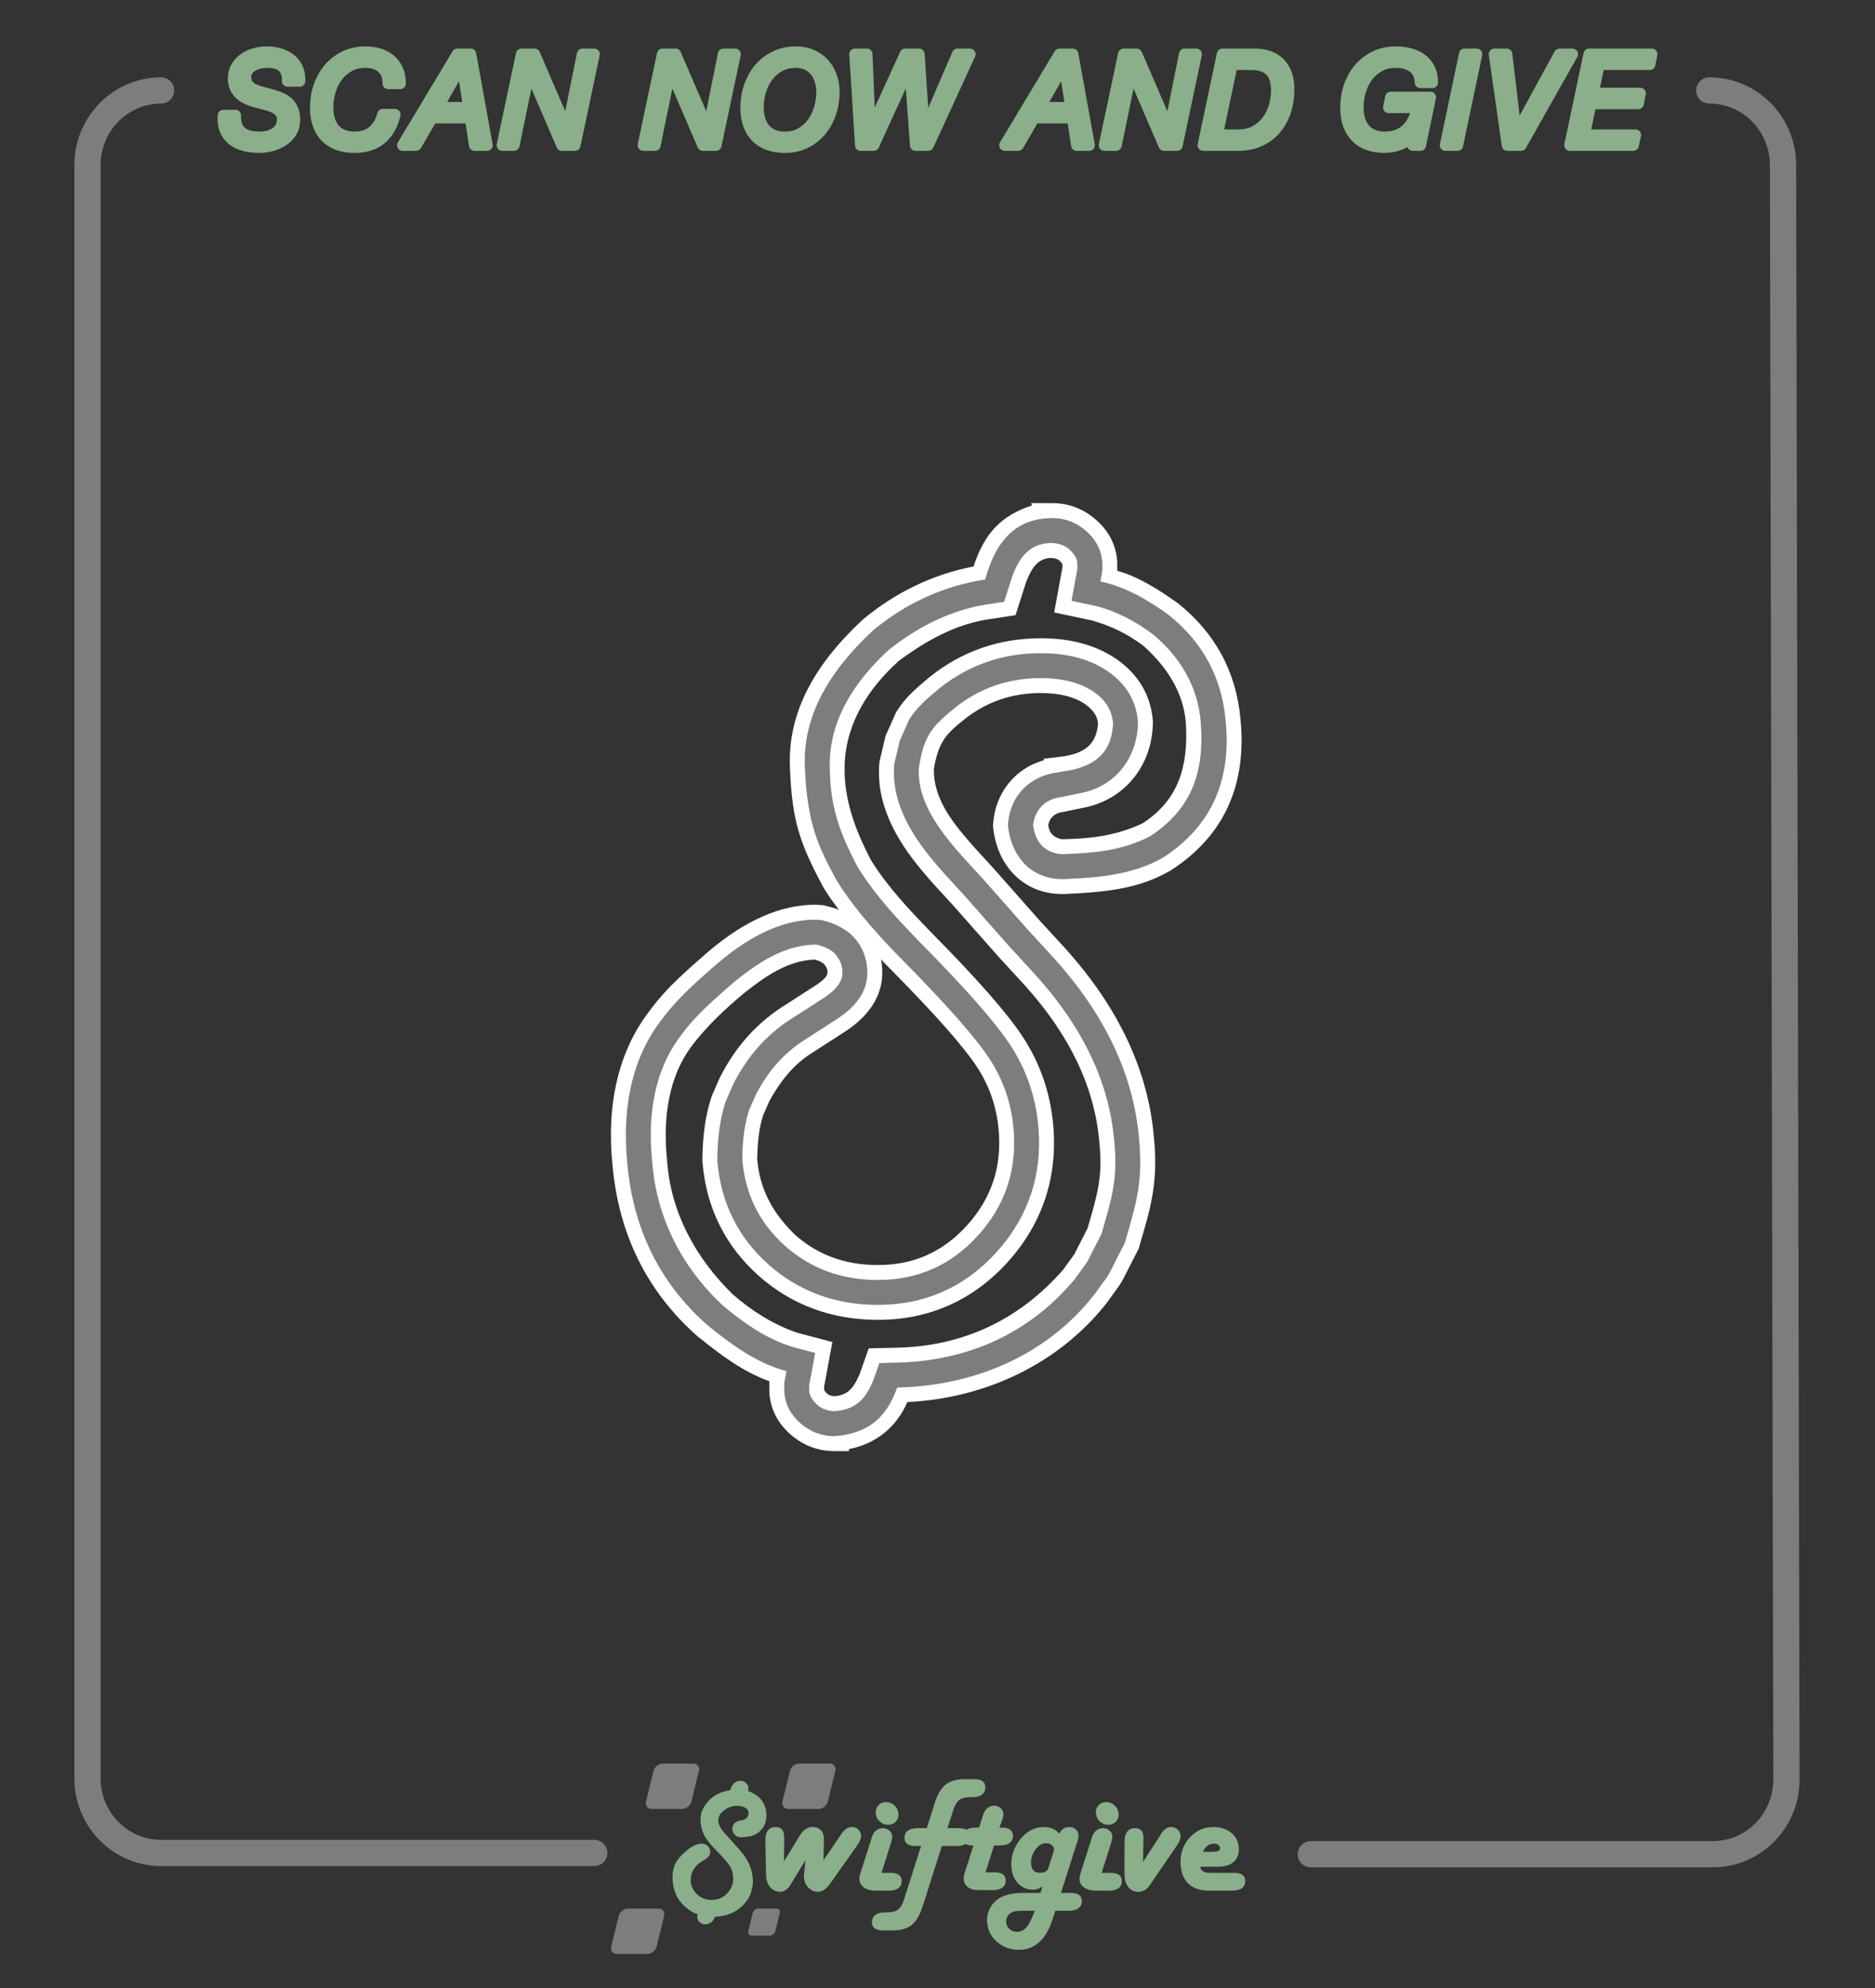 <?xml version="1.0" encoding="UTF-8"?>
<!DOCTYPE svg PUBLIC "-//W3C//DTD SVG 1.1//EN" "http://www.w3.org/Graphics/SVG/1.1/DTD/svg11.dtd">
<svg version="1.1" xmlns="http://www.w3.org/2000/svg" xmlns:xlink="http://www.w3.org/1999/xlink" x="0" y="0" width="500" height="530" viewBox="0, 0, 500, 530">
  <rect x="0" y="0" width="500" height="530" fill="#333333" stroke="none"/>
  <g id="Outline">
    <g>
      <path d="M76.685,21.621 L79.915,21.621 Q79.983,19.581 79.286,18.119 Q78.589,16.657 77.365,15.722 Q76.141,14.787 74.526,14.328 Q72.911,13.869 71.109,13.869 Q69.477,13.869 67.896,14.311 Q66.315,14.753 65.074,15.637 Q63.833,16.521 63.051,17.83 Q62.269,19.139 62.269,20.907 Q62.269,22.267 62.711,23.27 Q63.153,24.273 63.901,25.004 Q64.649,25.735 65.635,26.228 Q66.621,26.721 67.709,27.027 L71.007,27.911 Q71.891,28.149 72.673,28.455 Q73.455,28.761 74.05,29.22 Q74.645,29.679 74.985,30.342 Q75.325,31.005 75.325,31.923 Q75.325,33.147 74.798,34.031 Q74.271,34.915 73.421,35.476 Q72.571,36.037 71.466,36.309 Q70.361,36.581 69.239,36.581 Q67.777,36.581 66.553,36.292 Q65.329,36.003 64.462,35.323 Q63.595,34.643 63.153,33.521 Q62.711,32.399 62.779,30.767 L59.549,30.767 Q59.379,33.011 60.042,34.626 Q60.705,36.241 61.98,37.261 Q63.255,38.281 65.091,38.774 Q66.927,39.267 69.103,39.267 Q70.735,39.267 72.418,38.825 Q74.101,38.383 75.461,37.482 Q76.821,36.581 77.688,35.204 Q78.555,33.827 78.555,31.923 Q78.555,30.291 78.062,29.169 Q77.569,28.047 76.753,27.316 Q75.937,26.585 74.883,26.126 Q73.829,25.667 72.707,25.361 L69.443,24.477 Q68.627,24.239 67.896,23.933 Q67.165,23.627 66.638,23.168 Q66.111,22.709 65.805,22.08 Q65.499,21.451 65.499,20.567 Q65.499,19.479 66.043,18.731 Q66.587,17.983 67.42,17.507 Q68.253,17.031 69.239,16.81 Q70.225,16.589 71.109,16.589 Q72.367,16.589 73.421,16.827 Q74.475,17.065 75.206,17.66 Q75.937,18.255 76.328,19.224 Q76.719,20.193 76.685,21.621 z" fill="#8AAF8A"/>
      <path d="M76.685,21.621 L79.915,21.621 Q79.983,19.581 79.286,18.119 Q78.589,16.657 77.365,15.722 Q76.141,14.787 74.526,14.328 Q72.911,13.869 71.109,13.869 Q69.477,13.869 67.896,14.311 Q66.315,14.753 65.074,15.637 Q63.833,16.521 63.051,17.83 Q62.269,19.139 62.269,20.907 Q62.269,22.267 62.711,23.27 Q63.153,24.273 63.901,25.004 Q64.649,25.735 65.635,26.228 Q66.621,26.721 67.709,27.027 L71.007,27.911 Q71.891,28.149 72.673,28.455 Q73.455,28.761 74.05,29.22 Q74.645,29.679 74.985,30.342 Q75.325,31.005 75.325,31.923 Q75.325,33.147 74.798,34.031 Q74.271,34.915 73.421,35.476 Q72.571,36.037 71.466,36.309 Q70.361,36.581 69.239,36.581 Q67.777,36.581 66.553,36.292 Q65.329,36.003 64.462,35.323 Q63.595,34.643 63.153,33.521 Q62.711,32.399 62.779,30.767 L59.549,30.767 Q59.379,33.011 60.042,34.626 Q60.705,36.241 61.98,37.261 Q63.255,38.281 65.091,38.774 Q66.927,39.267 69.103,39.267 Q70.735,39.267 72.418,38.825 Q74.101,38.383 75.461,37.482 Q76.821,36.581 77.688,35.204 Q78.555,33.827 78.555,31.923 Q78.555,30.291 78.062,29.169 Q77.569,28.047 76.753,27.316 Q75.937,26.585 74.883,26.126 Q73.829,25.667 72.707,25.361 L69.443,24.477 Q68.627,24.239 67.896,23.933 Q67.165,23.627 66.638,23.168 Q66.111,22.709 65.805,22.08 Q65.499,21.451 65.499,20.567 Q65.499,19.479 66.043,18.731 Q66.587,17.983 67.42,17.507 Q68.253,17.031 69.239,16.81 Q70.225,16.589 71.109,16.589 Q72.367,16.589 73.421,16.827 Q74.475,17.065 75.206,17.66 Q75.937,18.255 76.328,19.224 Q76.719,20.193 76.685,21.621 z" fill-opacity="0" stroke="#8AAF8A" stroke-width="3" stroke-linecap="round" stroke-linejoin="round"/>
    </g>
    <g>
      <path d="M105.311,30.529 L102.081,30.529 Q101.299,33.419 99.429,35 Q97.559,36.581 94.567,36.581 Q92.731,36.581 91.388,36.003 Q90.045,35.425 89.161,34.388 Q88.277,33.351 87.835,31.889 Q87.393,30.427 87.393,28.659 Q87.393,26.449 88.022,24.29 Q88.651,22.131 89.909,20.431 Q91.167,18.731 93.054,17.66 Q94.941,16.589 97.491,16.589 Q100.143,16.589 101.826,18 Q103.509,19.411 103.509,22.267 L106.739,22.267 Q106.739,20.159 106.025,18.578 Q105.311,16.997 104.07,15.96 Q102.829,14.923 101.146,14.396 Q99.463,13.869 97.491,13.869 Q94.397,13.869 91.915,15.076 Q89.433,16.283 87.716,18.323 Q85.999,20.363 85.081,23.032 Q84.163,25.701 84.163,28.659 Q84.163,33.725 86.866,36.496 Q89.569,39.267 94.567,39.267 Q99.055,39.267 101.724,36.938 Q104.393,34.609 105.311,30.529 z" fill="#8AAF8A"/>
      <path d="M105.311,30.529 L102.081,30.529 Q101.299,33.419 99.429,35 Q97.559,36.581 94.567,36.581 Q92.731,36.581 91.388,36.003 Q90.045,35.425 89.161,34.388 Q88.277,33.351 87.835,31.889 Q87.393,30.427 87.393,28.659 Q87.393,26.449 88.022,24.29 Q88.651,22.131 89.909,20.431 Q91.167,18.731 93.054,17.66 Q94.941,16.589 97.491,16.589 Q100.143,16.589 101.826,18 Q103.509,19.411 103.509,22.267 L106.739,22.267 Q106.739,20.159 106.025,18.578 Q105.311,16.997 104.07,15.96 Q102.829,14.923 101.146,14.396 Q99.463,13.869 97.491,13.869 Q94.397,13.869 91.915,15.076 Q89.433,16.283 87.716,18.323 Q85.999,20.363 85.081,23.032 Q84.163,25.701 84.163,28.659 Q84.163,33.725 86.866,36.496 Q89.569,39.267 94.567,39.267 Q99.055,39.267 101.724,36.938 Q104.393,34.609 105.311,30.529 z" fill-opacity="0" stroke="#8AAF8A" stroke-width="3" stroke-linecap="round" stroke-linejoin="round"/>
    </g>
    <g>
      <path d="M121.969,14.447 L107.383,38.723 L110.953,38.723 L115.203,31.413 L125.437,31.413 L126.559,38.723 L129.891,38.723 L125.505,14.447 z M116.665,28.693 L123.159,17.303 L123.227,17.303 L125.029,28.693 z" fill="#8AAF8A"/>
      <path d="M121.969,14.447 L107.383,38.723 L110.953,38.723 L115.203,31.413 L125.437,31.413 L126.559,38.723 L129.891,38.723 L125.505,14.447 z M116.665,28.693 L123.159,17.303 L123.227,17.303 L125.029,28.693 z" fill-opacity="0" stroke="#8AAF8A" stroke-width="3" stroke-linecap="round" stroke-linejoin="round"/>
    </g>
    <g>
      <path d="M139.069,14.447 L133.935,38.723 L137.063,38.723 L141.177,18.765 L141.245,18.765 L149.847,38.723 L153.315,38.723 L158.449,14.447 L155.321,14.447 L151.275,34.541 L151.207,34.541 L142.537,14.447 z" fill="#8AAF8A"/>
      <path d="M139.069,14.447 L133.935,38.723 L137.063,38.723 L141.177,18.765 L141.245,18.765 L149.847,38.723 L153.315,38.723 L158.449,14.447 L155.321,14.447 L151.275,34.541 L151.207,34.541 L142.537,14.447 z" fill-opacity="0" stroke="#8AAF8A" stroke-width="3" stroke-linecap="round" stroke-linejoin="round"/>
    </g>
    <g>
      <path d="M176.669,14.447 L171.535,38.723 L174.663,38.723 L178.777,18.765 L178.845,18.765 L187.447,38.723 L190.915,38.723 L196.049,14.447 L192.921,14.447 L188.875,34.541 L188.807,34.541 L180.137,14.447 z" fill="#8AAF8A"/>
      <path d="M176.669,14.447 L171.535,38.723 L174.663,38.723 L178.777,18.765 L178.845,18.765 L187.447,38.723 L190.915,38.723 L196.049,14.447 L192.921,14.447 L188.875,34.541 L188.807,34.541 L180.137,14.447 z" fill-opacity="0" stroke="#8AAF8A" stroke-width="3" stroke-linecap="round" stroke-linejoin="round"/>
    </g>
    <g>
      <path d="M202.167,28.659 Q202.167,26.449 202.796,24.29 Q203.425,22.131 204.683,20.431 Q205.941,18.731 207.828,17.66 Q209.715,16.589 212.265,16.589 Q213.965,16.589 215.24,17.218 Q216.515,17.847 217.399,18.918 Q218.283,19.989 218.725,21.451 Q219.167,22.913 219.167,24.613 Q219.167,26.789 218.538,28.931 Q217.909,31.073 216.668,32.773 Q215.427,34.473 213.591,35.527 Q211.755,36.581 209.341,36.581 Q207.505,36.581 206.162,36.003 Q204.819,35.425 203.935,34.388 Q203.051,33.351 202.609,31.889 Q202.167,30.427 202.167,28.659 z M198.937,28.659 Q198.937,33.725 201.64,36.496 Q204.343,39.267 209.341,39.267 Q212.367,39.267 214.798,38.06 Q217.229,36.853 218.912,34.813 Q220.595,32.773 221.496,30.121 Q222.397,27.469 222.397,24.613 Q222.397,22.369 221.7,20.397 Q221.003,18.425 219.694,16.98 Q218.385,15.535 216.498,14.702 Q214.611,13.869 212.265,13.869 Q209.171,13.869 206.689,15.076 Q204.207,16.283 202.49,18.323 Q200.773,20.363 199.855,23.032 Q198.937,25.701 198.937,28.659 z" fill="#8AAF8A"/>
      <path d="M202.167,28.659 Q202.167,26.449 202.796,24.29 Q203.425,22.131 204.683,20.431 Q205.941,18.731 207.828,17.66 Q209.715,16.589 212.265,16.589 Q213.965,16.589 215.24,17.218 Q216.515,17.847 217.399,18.918 Q218.283,19.989 218.725,21.451 Q219.167,22.913 219.167,24.613 Q219.167,26.789 218.538,28.931 Q217.909,31.073 216.668,32.773 Q215.427,34.473 213.591,35.527 Q211.755,36.581 209.341,36.581 Q207.505,36.581 206.162,36.003 Q204.819,35.425 203.935,34.388 Q203.051,33.351 202.609,31.889 Q202.167,30.427 202.167,28.659 z M198.937,28.659 Q198.937,33.725 201.64,36.496 Q204.343,39.267 209.341,39.267 Q212.367,39.267 214.798,38.06 Q217.229,36.853 218.912,34.813 Q220.595,32.773 221.496,30.121 Q222.397,27.469 222.397,24.613 Q222.397,22.369 221.7,20.397 Q221.003,18.425 219.694,16.98 Q218.385,15.535 216.498,14.702 Q214.611,13.869 212.265,13.869 Q209.171,13.869 206.689,15.076 Q204.207,16.283 202.49,18.323 Q200.773,20.363 199.855,23.032 Q198.937,25.701 198.937,28.659 z" fill-opacity="0" stroke="#8AAF8A" stroke-width="3" stroke-linecap="round" stroke-linejoin="round"/>
    </g>
    <g>
      <path d="M247.521,38.723 L258.673,14.447 L255.341,14.447 L246.501,34.949 L246.433,34.949 L245.073,14.447 L241.401,14.447 L232.085,34.881 L232.017,34.881 L231.167,14.447 L227.971,14.447 L229.501,38.723 L232.969,38.723 L242.557,17.779 L242.625,17.779 L244.155,38.723 z" fill="#8AAF8A"/>
      <path d="M247.521,38.723 L258.673,14.447 L255.341,14.447 L246.501,34.949 L246.433,34.949 L245.073,14.447 L241.401,14.447 L232.085,34.881 L232.017,34.881 L231.167,14.447 L227.971,14.447 L229.501,38.723 L232.969,38.723 L242.557,17.779 L242.625,17.779 L244.155,38.723 z" fill-opacity="0" stroke="#8AAF8A" stroke-width="3" stroke-linecap="round" stroke-linejoin="round"/>
    </g>
    <g>
      <path d="M282.537,14.447 L267.951,38.723 L271.521,38.723 L275.771,31.413 L286.005,31.413 L287.127,38.723 L290.459,38.723 L286.073,14.447 z M277.233,28.693 L283.727,17.303 L283.795,17.303 L285.597,28.693 z" fill="#8AAF8A"/>
      <path d="M282.537,14.447 L267.951,38.723 L271.521,38.723 L275.771,31.413 L286.005,31.413 L287.127,38.723 L290.459,38.723 L286.073,14.447 z M277.233,28.693 L283.727,17.303 L283.795,17.303 L285.597,28.693 z" fill-opacity="0" stroke="#8AAF8A" stroke-width="3" stroke-linecap="round" stroke-linejoin="round"/>
    </g>
    <g>
      <path d="M299.637,14.447 L294.503,38.723 L297.631,38.723 L301.745,18.765 L301.813,18.765 L310.415,38.723 L313.883,38.723 L319.017,14.447 L315.889,14.447 L311.843,34.541 L311.775,34.541 L303.105,14.447 z" fill="#8AAF8A"/>
      <path d="M299.637,14.447 L294.503,38.723 L297.631,38.723 L301.745,18.765 L301.813,18.765 L310.415,38.723 L313.883,38.723 L319.017,14.447 L315.889,14.447 L311.843,34.541 L311.775,34.541 L303.105,14.447 z" fill-opacity="0" stroke="#8AAF8A" stroke-width="3" stroke-linecap="round" stroke-linejoin="round"/>
    </g>
    <g>
      <path d="M324.591,36.003 L328.569,17.167 L333.737,17.167 Q335.743,17.167 337.052,17.745 Q338.361,18.323 339.109,19.275 Q339.857,20.227 340.146,21.485 Q340.435,22.743 340.435,24.069 Q340.435,26.279 339.806,28.421 Q339.177,30.563 337.902,32.246 Q336.627,33.929 334.706,34.966 Q332.785,36.003 330.201,36.003 z M325.985,14.447 L320.851,38.723 L330.167,38.723 Q333.193,38.723 335.675,37.669 Q338.157,36.615 339.925,34.66 Q341.693,32.705 342.679,29.934 Q343.665,27.163 343.665,23.729 Q343.665,19.411 341.336,16.929 Q339.007,14.447 334.485,14.447 z" fill="#8AAF8A"/>
      <path d="M324.591,36.003 L328.569,17.167 L333.737,17.167 Q335.743,17.167 337.052,17.745 Q338.361,18.323 339.109,19.275 Q339.857,20.227 340.146,21.485 Q340.435,22.743 340.435,24.069 Q340.435,26.279 339.806,28.421 Q339.177,30.563 337.902,32.246 Q336.627,33.929 334.706,34.966 Q332.785,36.003 330.201,36.003 z M325.985,14.447 L320.851,38.723 L330.167,38.723 Q333.193,38.723 335.675,37.669 Q338.157,36.615 339.925,34.66 Q341.693,32.705 342.679,29.934 Q343.665,27.163 343.665,23.729 Q343.665,19.411 341.336,16.929 Q339.007,14.447 334.485,14.447 z" fill-opacity="0" stroke="#8AAF8A" stroke-width="3" stroke-linecap="round" stroke-linejoin="round"/>
    </g>
    <g>
      <path d="M376.539,36.309 L376.743,38.723 L378.783,38.723 L381.435,25.939 L370.861,25.939 L370.317,28.659 L378.069,28.659 Q377.627,30.427 376.93,31.889 Q376.233,33.351 375.179,34.388 Q374.125,35.425 372.68,36.003 Q371.235,36.581 369.297,36.581 Q367.461,36.581 366.118,36.003 Q364.775,35.425 363.891,34.388 Q363.007,33.351 362.565,31.889 Q362.123,30.427 362.123,28.659 Q362.123,26.449 362.752,24.29 Q363.381,22.131 364.639,20.431 Q365.897,18.731 367.784,17.66 Q369.671,16.589 372.221,16.589 Q373.547,16.589 374.737,16.912 Q375.927,17.235 376.811,17.898 Q377.695,18.561 378.222,19.581 Q378.749,20.601 378.749,21.995 L381.979,21.995 Q381.979,19.887 381.214,18.357 Q380.449,16.827 379.123,15.824 Q377.797,14.821 376.012,14.345 Q374.227,13.869 372.221,13.869 Q369.127,13.869 366.645,15.076 Q364.163,16.283 362.446,18.323 Q360.729,20.363 359.811,23.032 Q358.893,25.701 358.893,28.659 Q358.893,33.725 361.596,36.496 Q364.299,39.267 369.297,39.267 Q371.269,39.267 373.19,38.553 Q375.111,37.839 376.539,36.309 z" fill="#8AAF8A"/>
      <path d="M376.539,36.309 L376.743,38.723 L378.783,38.723 L381.435,25.939 L370.861,25.939 L370.317,28.659 L378.069,28.659 Q377.627,30.427 376.93,31.889 Q376.233,33.351 375.179,34.388 Q374.125,35.425 372.68,36.003 Q371.235,36.581 369.297,36.581 Q367.461,36.581 366.118,36.003 Q364.775,35.425 363.891,34.388 Q363.007,33.351 362.565,31.889 Q362.123,30.427 362.123,28.659 Q362.123,26.449 362.752,24.29 Q363.381,22.131 364.639,20.431 Q365.897,18.731 367.784,17.66 Q369.671,16.589 372.221,16.589 Q373.547,16.589 374.737,16.912 Q375.927,17.235 376.811,17.898 Q377.695,18.561 378.222,19.581 Q378.749,20.601 378.749,21.995 L381.979,21.995 Q381.979,19.887 381.214,18.357 Q380.449,16.827 379.123,15.824 Q377.797,14.821 376.012,14.345 Q374.227,13.869 372.221,13.869 Q369.127,13.869 366.645,15.076 Q364.163,16.283 362.446,18.323 Q360.729,20.363 359.811,23.032 Q358.893,25.701 358.893,28.659 Q358.893,33.725 361.596,36.496 Q364.299,39.267 369.297,39.267 Q371.269,39.267 373.19,38.553 Q375.111,37.839 376.539,36.309 z" fill-opacity="0" stroke="#8AAF8A" stroke-width="3" stroke-linecap="round" stroke-linejoin="round"/>
    </g>
    <g>
      <path d="M390.545,14.447 L385.445,38.723 L388.675,38.723 L393.775,14.447 z" fill="#8AAF8A"/>
      <path d="M390.545,14.447 L385.445,38.723 L388.675,38.723 L393.775,14.447 z" fill-opacity="0" stroke="#8AAF8A" stroke-width="3" stroke-linecap="round" stroke-linejoin="round"/>
    </g>
    <g>
      <path d="M405.605,38.723 L419.307,14.447 L415.873,14.447 L404.347,35.561 L404.279,35.561 L401.797,14.447 L398.499,14.447 L401.967,38.723 z" fill="#8AAF8A"/>
      <path d="M405.605,38.723 L419.307,14.447 L415.873,14.447 L404.347,35.561 L404.279,35.561 L401.797,14.447 L398.499,14.447 L401.967,38.723 z" fill-opacity="0" stroke="#8AAF8A" stroke-width="3" stroke-linecap="round" stroke-linejoin="round"/>
    </g>
    <g>
      <path d="M423.759,14.447 L418.625,38.723 L435.523,38.723 L436.135,36.003 L422.467,36.003 L424.235,27.605 L436.849,27.605 L437.393,24.885 L424.813,24.885 L426.445,17.167 L439.943,17.167 L440.487,14.447 z" fill="#8AAF8A"/>
      <path d="M423.759,14.447 L418.625,38.723 L435.523,38.723 L436.135,36.003 L422.467,36.003 L424.235,27.605 L436.849,27.605 L437.393,24.885 L424.813,24.885 L426.445,17.167 L439.943,17.167 L440.487,14.447 z" fill-opacity="0" stroke="#8AAF8A" stroke-width="3" stroke-linecap="round" stroke-linejoin="round"/>
    </g>
    <path d="M158.47,494 L42.945,494 C32.11,494 23.326,485.086 23.326,474.09 L23.326,44.031 C23.326,33.035 32.11,24.121 42.945,24.121" fill-opacity="0" stroke="#7D7D7D" stroke-width="7" stroke-linecap="round" stroke-linejoin="round"/>
    <path d="M455.813,24.121 C466.648,24.098 475.45,33 475.474,44.004 L476.386,474.366 C476.41,485.37 467.645,494.309 456.81,494.332 L349.56,494.347" fill-opacity="0" stroke="#7D7D7D" stroke-width="7" stroke-linecap="round" stroke-linejoin="round"/>
  </g>
  <g id="Swiftgive_Logo">
    <path d="M219.592,495.947 L224.128,489.282 L224.496,488.759 Q225.634,487.082 227.181,487.082 Q228.161,487.082 228.849,487.725 Q229.537,488.367 229.622,489.347 Q229.712,490.371 228.53,492.048 L221.262,502.329 Q219.827,504.354 218.106,504.354 Q216.691,504.354 215.617,503.287 Q214.544,502.22 214.408,500.673 Q214.374,500.281 214.403,499.867 L214.779,495.947 L210.894,502.329 Q209.677,504.354 207.978,504.354 Q206.519,504.354 205.483,503.222 Q204.448,502.089 204.291,500.303 Q204.268,500.042 204.275,499.867 L204.086,490.741 Q204.063,488.977 204.775,488.03 Q205.487,487.082 206.859,487.082 Q208.906,487.082 209.103,489.326 Q209.135,489.696 209.132,490.153 L209.055,496.252 L213.305,489.304 Q214.657,487.082 216.704,487.082 Q217.967,487.082 218.771,487.801 Q219.574,488.52 219.681,489.739 Q219.725,490.24 219.724,490.48 z" fill="#8AAF8A"/>
    <path d="M235.069,499.301 L237.531,499.301 Q240.275,499.301 240.445,501.24 Q240.561,502.568 239.656,503.309 Q238.752,504.049 237.009,504.049 L233.546,504.049 Q231.629,504.049 230.461,503.265 Q229.292,502.481 229.174,501.131 Q229.111,500.412 229.472,499.301 L232.292,490.458 L232.478,489.848 Q233.265,487.387 235.486,487.387 Q236.401,487.387 237.119,487.997 Q237.836,488.607 237.911,489.456 Q237.972,490.153 237.509,491.591 z M236.294,480.439 Q237.557,480.439 238.517,481.321 Q239.476,482.203 239.587,483.466 Q239.697,484.73 238.892,485.612 Q238.087,486.494 236.824,486.494 Q235.561,486.494 234.601,485.612 Q233.642,484.73 233.531,483.466 Q233.421,482.203 234.226,481.321 Q235.031,480.439 236.294,480.439 z" fill="#8AAF8A"/>
    <path d="M259.797,474.318 Q262.585,474.318 262.753,476.235 Q262.873,477.607 261.96,478.37 Q261.046,479.132 259.304,479.132 L258.65,479.132 Q256.821,479.132 255.829,479.873 Q254.838,480.613 254.273,482.377 L252.664,487.387 L255.67,487.387 Q258.436,487.387 258.606,489.326 Q258.722,490.654 257.817,491.395 Q256.913,492.135 255.17,492.135 L251.163,492.135 L246.465,506.903 L246.459,506.903 L245.981,508.406 Q244.884,511.803 243.06,513.23 Q241.235,514.657 237.968,514.657 L235.485,514.657 Q232.697,514.657 232.529,512.74 Q232.409,511.368 233.323,510.605 Q234.236,509.843 235.978,509.843 L236.632,509.843 Q238.462,509.843 239.453,509.103 Q240.445,508.362 241.009,506.598 L245.63,492.135 L244.149,492.135 Q241.383,492.135 241.217,490.24 Q241.099,488.89 242.003,488.138 Q242.906,487.387 244.649,487.387 L247.132,487.387 L249.301,480.57 Q250.398,477.172 252.223,475.745 Q254.047,474.318 257.314,474.318 L259.797,474.318 z" fill="#8AAF8A"/>
    <path d="M266.505,487.246 L267.181,487.246 Q269.947,487.246 270.116,489.184 Q270.233,490.513 269.317,491.254 Q268.402,491.994 266.681,491.994 L265.091,491.994 L262.799,499.16 L265.239,499.16 Q268.005,499.16 268.175,501.099 Q268.291,502.427 267.386,503.168 Q266.482,503.908 264.74,503.908 L260.841,503.908 Q259.185,503.908 258.149,503.146 Q257.114,502.384 256.999,501.077 Q256.929,500.271 257.235,499.291 L257.565,498.332 L259.581,491.994 L259.254,491.994 Q256.814,491.994 256.649,490.099 Q256.53,488.749 257.434,487.997 Q258.338,487.246 260.08,487.246 L261.082,487.246 L261.987,484.393 L262.175,483.804 Q262.987,481.387 265.187,481.387 Q266.08,481.387 266.775,481.986 Q267.47,482.585 267.544,483.434 Q267.616,484.262 267.161,485.525 z" fill="#8AAF8A"/>
    <path d="M282.926,504.659 L285.54,504.659 Q288.306,504.659 288.474,506.576 Q288.59,507.905 287.675,508.656 Q286.761,509.408 285.04,509.408 L281.425,509.408 L280.706,511.651 Q278.088,519.819 271.685,519.819 Q268.33,519.819 265.917,517.75 Q263.503,515.68 263.231,512.566 Q263.054,510.54 263.976,508.765 Q264.899,506.99 266.681,505.944 Q268.877,504.659 272.776,504.659 L277.459,504.659 L277.986,502.96 Q276.686,503.788 275.466,503.788 Q273.135,503.788 271.546,502.176 Q269.957,500.564 269.73,497.973 Q269.364,493.791 272.011,490.436 Q274.658,487.082 278.317,487.082 Q280.996,487.082 282.477,488.825 Q283.348,487.082 285.222,487.082 Q286.136,487.082 286.831,487.681 Q287.526,488.28 287.601,489.129 Q287.66,489.805 287.215,491.199 z M279.523,498.125 L280.91,493.812 Q281.08,493.268 281.049,492.919 Q280.992,492.266 280.377,491.83 Q279.762,491.395 278.89,491.395 Q277.322,491.395 276.053,493.192 Q274.783,494.989 274.959,496.992 Q275.159,499.279 277.293,499.279 Q279.145,499.279 279.523,498.125 z M275.936,509.408 L272.168,509.408 Q270.207,509.408 269.202,510.235 Q268.196,511.063 268.327,512.566 Q268.417,513.589 269.22,514.308 Q270.024,515.027 271.113,515.027 Q272.681,515.027 273.749,513.785 Q274.816,512.544 275.936,509.408 z" fill="#8AAF8A"/>
    <path d="M293.774,499.301 L296.235,499.301 Q298.979,499.301 299.149,501.24 Q299.265,502.568 298.361,503.309 Q297.456,504.049 295.714,504.049 L292.251,504.049 Q290.334,504.049 289.165,503.265 Q287.997,502.481 287.879,501.131 Q287.816,500.412 288.176,499.301 L290.996,490.458 L291.182,489.848 Q291.969,487.387 294.191,487.387 Q295.105,487.387 295.823,487.997 Q296.541,488.607 296.615,489.456 Q296.676,490.153 296.214,491.591 z M294.999,480.439 Q296.262,480.439 297.221,481.321 Q298.18,482.203 298.291,483.466 Q298.401,484.73 297.597,485.612 Q296.792,486.494 295.528,486.494 Q294.265,486.494 293.306,485.612 Q292.346,484.73 292.236,483.466 Q292.125,482.203 292.93,481.321 Q293.735,480.439 294.999,480.439 z" fill="#8AAF8A"/>
    <path d="M304.817,496.383 L309.268,489.5 L309.609,488.912 Q310.712,487.082 312.28,487.082 Q313.304,487.082 314.014,487.725 Q314.723,488.367 314.811,489.369 Q314.906,490.458 313.748,492.157 L306.602,502.59 Q305.406,504.354 303.576,504.354 Q302.03,504.354 301.043,503.276 Q300.055,502.198 299.891,500.325 Q299.857,499.933 299.858,499.693 L299.882,491.003 Q299.88,489.238 300.594,488.313 Q301.308,487.387 302.658,487.387 Q304.727,487.387 304.91,489.478 Q304.937,489.783 304.915,490.523 z" fill="#8AAF8A"/>
    <path d="M320.078,497.668 Q320.221,499.301 322.682,499.301 L329.151,499.301 Q331.896,499.301 332.065,501.24 Q332.181,502.568 331.277,503.309 Q330.372,504.049 328.63,504.049 L322.466,504.049 Q319.025,504.049 317.079,502.35 Q315.133,500.652 314.848,497.384 Q314.48,493.181 317.055,490.131 Q319.631,487.082 323.552,487.082 Q326.405,487.082 328.267,488.574 Q330.129,490.066 330.343,492.505 Q330.6,495.446 328.328,496.862 Q327.07,497.668 324.434,497.668 z M320.777,493.703 L323.173,493.703 Q325.503,493.703 325.348,492.68 Q325.182,491.525 323.744,491.525 Q321.741,491.525 320.777,493.703 z" fill="#8AAF8A"/>
    <path d="M197.505,474.765 Q198.294,474.765 198.908,475.295 Q199.521,475.824 199.587,476.574 C199.591,477.154 199.613,476.836 199.487,477.526 C200.405,477.734 201.197,478.249 201.949,478.792 Q204.094,480.495 204.336,483.205 Q204.714,486.99 201.723,488.912 C200.46,489.636 199.001,489.747 197.578,489.805 L197.389,489.801 C196.129,489.734 195.388,488.758 195.269,487.58 C195.319,486.357 196.184,485.48 197.389,485.359 L197.389,485.348 C198.705,485.2 199.6,484.698 199.648,483.297 Q199.572,482.454 198.75,481.942 Q197.927,481.429 196.636,481.429 Q194.615,481.429 193.069,482.656 C192.106,483.433 191.762,483.828 191.561,485.107 L191.558,485.104 C191.394,486.909 193.049,488.515 194.188,489.764 L196.096,491.924 L197.191,493.115 Q200.379,496.652 200.724,500.599 C200.909,502.408 200.605,503.346 200.13,504.982 C199.261,506.643 199.705,505.954 198.876,507.103 C196.878,509.666 193.848,510.923 190.645,510.995 C190.189,512.292 189.384,512.923 188.029,513.019 L188.029,513.02 Q187.24,513.019 186.626,512.49 Q186.012,511.961 185.947,511.211 C185.943,510.648 185.921,510.949 186.038,510.31 C184.773,509.975 183.718,509.185 182.719,508.375 Q179.761,505.748 179.402,501.646 C179.188,499.555 179.518,497.493 180.676,495.877 C181.437,494.816 182.221,494.136 183.215,493.277 Q185.321,491.501 187.234,491.501 L187.497,491.52 C187.991,491.643 188.219,491.747 188.629,492.036 Q189.315,492.613 189.395,493.525 Q189.503,494.753 188.123,495.647 L186.707,496.559 Q185.488,497.36 184.753,498.793 L184.478,499.419 C184.3,499.949 184.196,500.629 184.187,501.499 Q184.377,503.678 185.976,505.098 Q187.574,506.517 189.845,506.517 Q192.354,506.517 194.039,504.64 Q195.724,502.763 195.502,500.217 Q195.361,498.606 194.494,497.287 Q193.628,495.969 190.896,493.204 Q188.988,491.281 188.111,489.834 C187.382,488.475 186.893,487.542 186.801,485.094 C186.716,482.832 188.006,480.973 189.63,479.46 C191.08,478.193 192.855,477.549 194.729,477.261 L194.845,476.901 Q195.562,474.765 197.505,474.765 L197.505,474.765 z" fill="#8AAF8A"/>
    <path d="M176.747,470.155 L184.855,470.155 C185.96,470.155 186.636,471.051 186.366,472.155 L184.385,480.263 C184.115,481.368 183.001,482.263 181.896,482.263 L173.789,482.263 C172.684,482.263 172.007,481.368 172.277,480.263 L174.259,472.155 C174.529,471.051 175.643,470.155 176.747,470.155 z" fill="#7D7D7D"/>
    <path d="M213.129,470.155 L221.237,470.155 C222.342,470.155 223.018,471.051 222.748,472.155 L220.767,480.263 C220.497,481.368 219.383,482.263 218.278,482.263 L210.171,482.263 C209.066,482.263 208.389,481.368 208.659,480.263 L210.641,472.155 C210.911,471.051 212.025,470.155 213.129,470.155 z" fill="#7D7D7D"/>
    <path d="M167.474,508.815 L175.582,508.815 C176.686,508.815 177.363,509.71 177.093,510.815 L175.112,518.923 C174.842,520.027 173.728,520.923 172.623,520.923 L164.515,520.923 C163.411,520.923 162.734,520.027 163.004,518.923 L164.985,510.815 C165.255,509.71 166.37,508.815 167.474,508.815 z" fill="#7D7D7D"/>
    <path d="M202.205,508.815 L207.041,508.815 C207.7,508.815 208.104,509.349 207.943,510.008 L206.761,514.844 C206.6,515.503 205.935,516.037 205.277,516.037 L200.44,516.037 C199.782,516.037 199.378,515.503 199.539,514.844 L200.721,510.008 C200.882,509.349 201.546,508.815 202.205,508.815 z" fill="#7D7D7D"/>
  </g>
  <g id="S">
    <path d="M280.594,138.137 Q285.64,138.138 289.567,141.522 Q293.494,144.906 293.914,149.706 C293.938,153.16 294.081,151.381 293.411,155.035 C300.171,156.465 306.025,159.907 311.543,163.896 Q325.267,174.791 326.818,192.13 Q329.233,216.34 310.101,228.641 C302.02,233.273 292.683,233.982 283.58,234.35 L282.37,234.326 C274.31,233.898 269.572,227.653 268.812,220.117 C269.132,212.292 274.662,206.686 282.37,205.908 L282.37,205.835 C290.79,204.893 296.514,201.677 296.821,192.715 Q296.339,187.326 291.078,184.046 Q285.816,180.766 277.556,180.766 Q264.626,180.766 254.733,188.615 C248.577,193.59 246.377,196.117 245.085,204.297 L245.069,204.279 C244.019,215.826 254.608,226.1 261.891,234.091 L274.1,247.905 L281.104,255.527 Q301.499,278.156 303.708,303.404 C304.893,314.977 302.948,320.979 299.905,331.443 C294.345,342.073 297.19,337.664 291.888,345.011 C279.101,361.412 259.721,369.45 239.23,369.909 C236.314,378.21 231.163,382.242 222.492,382.862 L222.492,382.863 Q217.446,382.862 213.519,379.478 Q209.592,376.094 209.173,371.294 C209.146,367.692 209.004,369.619 209.754,365.528 C201.661,363.387 194.914,358.331 188.524,353.153 Q169.597,336.342 167.302,310.1 C165.935,296.723 168.047,283.531 175.453,273.198 C180.321,266.406 185.339,262.057 191.698,256.562 Q205.171,245.199 217.404,245.199 L219.086,245.323 C222.249,246.111 223.706,246.774 226.333,248.62 Q230.722,252.312 231.233,258.148 Q231.92,266.008 223.094,271.725 L214.037,277.56 Q206.236,282.681 201.537,291.852 L199.778,295.857 C198.639,299.246 197.97,303.594 197.913,309.163 Q199.133,323.104 209.358,332.183 Q219.583,341.262 234.109,341.262 Q250.159,341.262 260.94,329.254 Q271.722,317.246 270.297,300.962 Q269.396,290.653 263.854,282.218 Q258.313,273.784 240.833,256.094 Q228.628,243.793 223.015,234.538 C218.355,225.841 215.228,219.875 214.64,204.213 C214.096,189.744 222.348,177.85 232.733,168.172 C241.315,160.948 251.63,156.214 262.707,154.512 L263.575,151.798 Q268.164,138.138 280.594,138.138 L280.594,138.137 z M280.597,144.745 L280.594,144.745 C274.52,144.717 271.74,148.619 269.845,153.886 L269,156.525 L267.754,160.421 L263.711,161.043 C253.768,162.461 244.909,167.004 237.095,173.143 C228.197,181.273 221.203,191.565 221.243,203.965 C221.29,214.89 223.713,221.734 228.738,231.227 C233.372,238.711 239.418,245.171 245.533,251.449 C257.476,263.535 265.377,272.501 269.377,278.59 C273.676,285.134 276.184,292.431 276.88,300.387 C277.989,313.058 274.272,324.297 265.857,333.669 C257.418,343.068 246.688,347.87 234.109,347.87 C222.834,347.87 213.017,344.269 204.97,337.124 C196.883,329.943 192.29,320.704 191.33,309.739 L191.302,309.418 L191.305,309.095 C191.367,303.047 192.096,297.973 193.514,293.752 L193.609,293.471 L193.728,293.2 L195.488,289.194 L195.567,289.014 L195.656,288.839 C199.297,281.732 204.228,276.095 210.458,272.005 L219.502,266.178 C223.485,263.599 224.874,261.282 224.65,258.724 C224.533,256.678 223.606,255.21 222.196,253.794 C220.946,252.836 219.52,252.261 218.007,251.869 L217.27,251.815 C209.064,251.983 202.203,256.631 196.018,261.562 C187.576,268.857 184.562,271.832 180.824,277.047 C174.86,285.368 172.563,296.582 173.875,309.429 L173.884,309.524 C174.973,324.616 181.832,337.92 192.829,348.136 C198.422,352.809 204.416,356.998 211.444,359.14 L217.357,360.704 L216.254,366.72 C216.092,367.6 215.986,368.142 215.818,368.966 L215.753,369.286 L215.754,369.359 C215.756,369.467 215.765,369.997 215.766,370.071 C215.775,370.71 215.773,370.456 215.776,370.833 C215.859,372.336 216.825,373.466 217.833,374.473 C219.076,375.633 220.682,376.105 222.335,376.242 C228.251,375.888 230.871,373.006 232.996,367.719 L234.511,363.406 L239.082,363.303 C257.964,362.866 274.533,355.591 286.636,340.998 C287.498,339.804 288.368,338.617 289.233,337.426 C289.697,336.781 289.875,336.511 290.046,336.209 C291.275,333.796 292.492,331.377 293.741,328.974 C294.803,325.332 295.898,321.696 296.65,317.975 C297.515,313.57 297.69,309.497 297.135,304.077 L297.125,303.979 C295.785,288.655 288.874,274.018 276.238,259.998 L269.234,252.376 L269.148,252.281 L256.982,238.514 C255.254,236.637 253.521,234.764 251.811,232.871 C247.66,228.234 244.728,224.41 242.471,220.325 C239.431,214.825 237.975,209.325 238.488,203.681 L239.969,197.44 L242.5,191.774 C244.579,188.457 247.637,185.902 250.626,183.438 C258.397,177.273 267.454,174.158 277.556,174.158 C284.221,174.158 289.928,175.543 294.573,178.439 C299.775,181.682 302.889,186.382 303.402,192.127 L303.439,192.534 L303.425,192.941 C303.194,201.771 297.778,209.206 288.998,211.244 L283.033,212.483 C278.795,212.952 275.977,215.742 275.468,219.95 C276.043,224.369 278.247,227.085 282.691,227.723 L283.498,227.739 C291.676,227.451 299.277,226.818 306.681,222.978 C317.924,215.629 321.204,205.689 320.236,192.718 C319.54,183.212 314.77,175.165 307.539,169.158 C302.867,165.646 297.726,162.908 292.044,161.5 L285.752,160.169 L286.912,153.843 C286.992,153.403 287.067,153.009 287.141,152.631 C287.191,152.375 287.179,152.438 287.297,151.847 L287.334,151.666 L287.333,151.595 C287.332,151.532 287.323,151.068 287.32,150.891 C287.311,150.281 287.313,150.522 287.31,150.168 C287.227,148.665 286.262,147.534 285.253,146.527 C283.891,145.283 282.375,144.893 280.597,144.745 z" fill="#7D7D7D"/>
    <path d="M274.989,134.137 L280.595,134.137 C284.924,134.138 288.84,135.615 292.178,138.492 C295.57,141.416 297.526,145.097 297.898,149.357 L297.912,149.517 L297.913,149.677 C297.918,150.3 297.926,150.762 297.939,151.413 C297.94,152.131 297.955,151.883 297.937,152.16 C303.799,153.857 308.936,157.193 313.887,160.654 L314.03,160.763 C324.036,168.707 329.67,179.121 330.798,191.732 C332.554,209.338 326.311,222.974 312.264,232.006 L312.09,232.111 C304.512,236.455 296.924,237.813 283.742,238.347 L283.621,238.352 L283.499,238.349 L282.289,238.325 L282.158,238.32 C272.426,237.804 265.832,230.432 264.833,220.518 L264.804,220.237 L264.816,219.954 C265.206,211.784 270.434,204.885 278.355,202.69 L278.353,202.259 L281.925,201.859 C287.904,201.226 292.365,199.44 292.805,192.855 C292.578,190.398 290.89,188.752 288.961,187.441 C286.143,185.683 282.362,184.766 277.556,184.766 C269.833,184.766 263.103,187.081 257.247,191.726 C251.941,195.857 250.258,198.103 249.05,204.844 C248.778,213.197 254.512,219.878 259.714,225.795 C260.853,227.067 264.691,231.225 264.888,231.442 L277.045,245.199 L284.075,252.849 C298.228,268.552 306.14,285.311 307.687,302.996 C308.348,309.449 308.128,314.574 307.06,320.018 C306.42,323.277 306.021,324.737 303.746,332.56 L303.634,332.943 L303.449,333.297 C301.824,336.404 299.559,340.937 299.283,341.425 C298.889,342.123 298.514,342.69 297.842,343.623 C297.68,343.849 295.944,346.226 295.132,347.352 L295.043,347.47 C282.183,363.757 262.523,372.825 241.946,373.786 C239.076,380.519 233.535,384.928 226.39,386.325 L226.374,386.863 L222.491,386.862 C218.162,386.862 214.246,385.385 210.908,382.508 C207.516,379.584 205.56,375.903 205.188,371.642 L205.174,371.483 L205.173,371.323 C205.17,370.94 205.166,370.605 205.16,370.246 C205.159,370.191 205.149,369.636 205.147,369.503 C205.152,368.589 205.133,369.01 205.191,368.237 C197.988,365.682 191.9,360.988 186.005,356.261 L185.867,356.143 C172.477,344.25 164.935,328.95 163.322,310.507 C161.765,295.264 164.587,281.493 172.202,270.867 C176.568,264.776 180.039,261.351 189.119,253.504 C198.767,245.367 208.197,241.199 217.404,241.199 L217.552,241.199 L217.7,241.21 L219.382,241.334 L219.722,241.359 L220.052,241.442 C221.273,241.775 222.538,242.045 223.694,242.572 C220.598,238.293 221.942,240.295 219.595,236.612 L219.489,236.427 C213.05,224.409 211.173,218.487 210.643,204.363 C210.103,189.999 217.094,177.278 230.006,165.246 L230.157,165.112 C238.649,158.043 248.745,153.086 259.623,151.027 L259.784,150.524 C262.62,142.221 266.882,137.474 275.198,134.747 L274.989,134.137 z M280.594,138.137 L280.594,138.138 Q268.164,138.138 263.575,151.798 L262.707,154.512 C251.63,156.214 241.315,160.948 232.733,168.172 C222.348,177.85 214.096,189.744 214.64,204.213 C215.228,219.875 218.355,225.841 223.015,234.538 Q228.628,243.793 240.833,256.094 Q258.313,273.784 263.854,282.218 Q269.396,290.653 270.297,300.962 Q271.722,317.246 260.94,329.254 Q250.159,341.262 234.109,341.262 Q219.583,341.262 209.357,332.183 Q199.133,323.104 197.913,309.163 C197.97,303.594 198.639,299.246 199.778,295.857 L201.537,291.852 Q206.236,282.681 214.037,277.56 L223.094,271.725 Q231.92,266.008 231.233,258.148 Q230.722,252.312 226.333,248.62 C223.706,246.774 222.249,246.111 219.086,245.323 L217.404,245.199 Q205.171,245.199 191.698,256.562 C185.339,262.057 180.321,266.406 175.453,273.198 C168.047,283.531 165.935,296.723 167.301,310.1 Q169.597,336.342 188.523,353.153 C194.914,358.331 201.661,363.387 209.754,365.528 C209.004,369.619 209.146,367.692 209.173,371.294 Q209.592,376.094 213.519,379.478 Q217.446,382.862 222.492,382.862 L222.492,382.862 C231.163,382.242 236.314,378.21 239.23,369.909 C259.721,369.45 279.101,361.412 291.888,345.011 C297.19,337.664 294.345,342.073 299.905,331.443 C302.948,320.979 304.893,314.977 303.708,303.404 Q301.499,278.156 281.103,255.527 L274.1,247.905 L261.891,234.091 C254.608,226.1 244.019,215.826 245.068,204.279 L245.085,204.297 C246.377,196.117 248.577,193.59 254.733,188.615 Q264.626,180.766 277.556,180.766 Q285.816,180.766 291.078,184.046 Q296.339,187.326 296.821,192.715 C296.514,201.677 290.79,204.893 282.37,205.835 L282.37,205.908 C274.662,206.686 269.132,212.292 268.812,220.117 C269.572,227.653 274.31,233.898 282.37,234.326 L283.58,234.35 C292.683,233.982 302.02,233.273 310.101,228.641 Q329.233,216.34 326.818,192.13 Q325.267,174.791 311.543,163.896 C306.025,159.907 300.171,156.465 293.411,155.035 C294.081,151.381 293.938,153.16 293.914,149.706 Q293.494,144.906 289.567,141.522 Q285.64,138.138 280.594,138.137 z M280.597,144.745 C282.375,144.893 283.891,145.283 285.253,146.527 C286.262,147.534 287.227,148.665 287.31,150.168 C287.313,150.522 287.311,150.281 287.32,150.891 C287.323,151.068 287.332,151.532 287.333,151.595 L287.334,151.666 L287.297,151.847 C287.179,152.438 287.191,152.375 287.141,152.631 C287.067,153.009 286.992,153.403 286.912,153.843 L285.752,160.169 L292.044,161.5 C297.726,162.908 302.867,165.646 307.539,169.158 C314.77,175.165 319.54,183.212 320.236,192.718 C321.204,205.689 317.924,215.629 306.681,222.978 C299.277,226.818 291.676,227.451 283.498,227.739 L282.691,227.723 C278.247,227.085 276.043,224.369 275.468,219.95 C275.977,215.742 278.795,212.952 283.033,212.483 L288.997,211.244 C297.778,209.206 303.194,201.771 303.425,192.941 L303.439,192.533 L303.402,192.127 C302.889,186.382 299.775,181.682 294.573,178.439 C289.928,175.543 284.221,174.158 277.556,174.158 C267.454,174.158 258.397,177.273 250.626,183.438 C247.637,185.902 244.579,188.457 242.5,191.774 L239.969,197.44 L238.488,203.681 C237.975,209.325 239.431,214.825 242.471,220.325 C244.728,224.41 247.66,228.234 251.811,232.871 C253.521,234.764 255.254,236.637 256.982,238.514 L269.148,252.281 L269.234,252.376 L276.238,259.998 C288.874,274.018 295.785,288.655 297.125,303.979 L297.135,304.077 C297.69,309.497 297.515,313.57 296.65,317.974 C295.898,321.696 294.803,325.332 293.741,328.974 C292.492,331.377 291.275,333.796 290.046,336.209 C289.875,336.511 289.697,336.781 289.233,337.426 C288.368,338.617 287.498,339.804 286.636,340.998 C274.533,355.591 257.964,362.866 239.082,363.303 L234.511,363.406 L232.996,367.719 C230.871,373.006 228.251,375.888 222.335,376.242 C220.682,376.105 219.076,375.633 217.833,374.473 C216.825,373.466 215.859,372.336 215.776,370.832 C215.773,370.456 215.775,370.71 215.766,370.071 C215.765,369.997 215.756,369.467 215.754,369.359 L215.753,369.286 L215.818,368.966 C215.986,368.142 216.092,367.6 216.254,366.72 L217.357,360.704 L211.444,359.14 C204.416,356.998 198.422,352.809 192.829,348.136 C181.832,337.92 174.973,324.616 173.884,309.524 L173.875,309.428 C172.563,296.582 174.86,285.368 180.824,277.047 C184.562,271.832 187.576,268.857 196.018,261.562 C202.203,256.631 209.064,251.983 217.27,251.815 L218.007,251.869 C219.52,252.261 220.946,252.836 222.196,253.794 C223.606,255.21 224.533,256.678 224.65,258.724 C224.874,261.282 223.485,263.599 219.502,266.178 L210.458,272.005 C204.228,276.095 199.297,281.732 195.656,288.839 L195.567,289.014 L195.488,289.194 L193.728,293.2 L193.609,293.471 L193.514,293.752 C192.096,297.973 191.367,303.047 191.305,309.095 L191.302,309.418 L191.33,309.739 C192.29,320.704 196.883,329.943 204.97,337.124 C213.017,344.269 222.834,347.87 234.109,347.87 C246.688,347.87 257.418,343.068 265.857,333.669 C274.272,324.297 277.989,313.058 276.88,300.386 C276.184,292.431 273.676,285.134 269.377,278.59 C265.377,272.501 257.476,263.535 245.533,251.449 C239.418,245.171 233.372,238.711 228.738,231.227 C223.713,221.734 221.29,214.89 221.243,203.965 C221.203,191.565 228.197,181.273 237.095,173.143 C244.909,167.004 253.768,162.461 263.711,161.042 L267.754,160.421 L269,156.525 L269.845,153.886 C271.74,148.619 274.52,144.717 280.594,144.745 L280.597,144.745 z M280.449,148.753 C276.493,148.717 274.892,151.987 273.623,155.204 L272.81,157.745 L271.563,161.64 L270.809,163.999 L268.361,164.375 L264.276,165.002 C255.071,166.24 247.01,170.746 239.676,176.207 C231.562,183.473 225.567,192.849 225.243,203.947 C224.933,213.012 228.103,221.331 232.204,229.221 C236.652,236.424 242.514,242.587 248.378,248.638 C260.578,260.984 268.563,270.066 272.72,276.394 C277.382,283.49 280.111,291.422 280.865,300.038 C282.07,313.814 277.987,326.147 268.833,336.341 C259.635,346.586 247.823,351.87 234.109,351.87 C221.849,351.87 211.09,347.908 202.314,340.115 C193.464,332.256 188.394,322.073 187.345,310.087 L187.317,309.765 L187.3,309.571 L187.302,309.377 L187.305,309.054 C187.372,302.607 188.16,297.127 189.723,292.478 L189.817,292.197 L189.874,292.026 L189.947,291.861 L190.066,291.591 L191.825,287.585 L191.904,287.405 L191.952,287.296 L192.007,287.19 L192.096,287.014 C196.06,279.278 201.464,273.125 208.292,268.642 L217.327,262.821 C220.049,261.058 220.748,260.014 220.665,259.073 L220.656,258.951 C220.636,258.105 220.1,257.428 219.557,256.831 C218.891,256.328 218.086,256.061 217.295,255.827 L217.234,255.823 C210.018,256.077 204.035,260.359 198.566,264.647 C193.246,269.083 188.202,273.791 184.075,279.377 C178.785,286.759 176.622,296.956 177.857,309.051 L177.874,309.236 C178.792,323.211 185.563,335.518 195.482,345.138 C200.555,349.539 206.209,353.128 212.574,355.301 L218.38,356.837 L221.959,357.784 L221.291,361.425 L220.188,367.441 C220.054,368.181 219.908,368.919 219.76,369.657 C219.764,369.918 219.762,369.8 219.766,370.014 C219.769,370.237 219.771,370.377 219.773,370.492 C219.774,370.606 219.774,370.566 219.774,370.611 C219.776,370.61 219.777,370.609 219.779,370.608 C219.798,370.638 219.817,370.668 219.836,370.698 C220.272,371.266 220.025,370.972 220.589,371.568 C221.078,372.011 221.75,372.134 222.383,372.218 C226.38,372.024 227.806,369.62 229.263,366.276 L230.737,362.08 L231.654,359.469 L234.421,359.407 L238.989,359.304 C256.785,358.958 271.824,351.858 283.495,338.515 C284.009,337.803 284.527,337.093 285.044,336.383 C285.044,336.383 285.044,336.383 285.044,336.383 C285.522,335.728 285.733,335.437 285.987,335.088 C286.173,334.825 286.369,334.567 286.535,334.29 C286.845,333.68 287.155,333.069 287.465,332.459 C287.466,332.457 287.466,332.457 287.467,332.454 C288.309,330.793 289.154,329.134 290.01,327.48 L290.14,327.036 C290.16,326.97 290.16,326.97 290.179,326.903 C291.604,322.029 292.187,319.867 292.725,317.204 C293.527,313.121 293.662,309.432 293.153,304.456 L293.14,304.328 C291.877,289.88 285.316,276.045 273.293,262.704 L266.263,255.055 L266.151,254.93 L254.038,241.223 C253.782,240.944 253.578,240.722 253.116,240.221 L253.107,240.211 C250.974,237.897 250.024,236.859 248.831,235.539 C244.296,230.473 241.302,226.479 238.97,222.26 C235.469,215.924 233.929,209.654 234.504,203.319 L234.53,203.035 L234.596,202.757 L236.077,196.516 L236.164,196.151 L236.317,195.808 L238.848,190.143 L238.962,189.887 L239.111,189.65 C241.153,186.393 243.353,184.25 248.14,180.305 C256.617,173.579 266.55,170.158 277.556,170.158 C285.005,170.158 291.416,171.756 296.69,175.044 C302.978,178.965 306.763,184.793 307.387,191.772 L307.423,192.178 L307.445,192.424 L307.436,192.67 L307.423,193.046 C307.141,203.865 300.311,212.724 289.811,215.16 L283.846,216.399 L283.661,216.438 L283.473,216.459 C281.429,216.688 279.914,217.902 279.526,219.966 C279.755,222.132 281.046,223.323 283.092,223.73 L283.45,223.737 C290.928,223.606 297.865,222.744 304.664,219.51 C314.447,213.224 316.845,204.064 316.246,193.01 C315.674,184.574 311.136,177.812 305.041,172.287 C300.887,169.068 296.162,166.799 291.117,165.392 L284.924,164.083 L281.115,163.277 L281.817,159.448 L282.977,153.122 C283.058,152.68 283.136,152.27 283.216,151.863 C283.245,151.71 283.245,151.71 283.27,151.584 C283.302,151.424 283.283,151.518 283.327,151.303 L283.327,151.297 C283.326,151.292 283.326,151.292 283.326,151.288 C283.323,151.101 283.323,151.101 283.32,150.95 C283.317,150.736 283.315,150.604 283.313,150.493 L283.312,150.39 C283.31,150.391 283.309,150.391 283.307,150.392 C283.288,150.362 283.269,150.332 283.25,150.302 C282.819,149.741 283.061,150.028 282.513,149.449 C281.957,148.927 281.17,148.84 280.449,148.753 z M234.905,255.735 C235.141,256.572 234.964,255.899 235.217,257.799 C235.818,264.663 232.303,270.526 225.26,275.087 L216.232,280.903 C211.355,284.022 207.882,288.595 205.137,293.603 L203.529,297.263 C202.292,301.038 202.012,305.028 201.918,308.972 C202.581,317.204 206.187,323.539 212.013,329.192 C218.085,334.584 225.388,337.262 234.109,337.262 C243.672,337.262 251.534,333.744 257.964,326.582 C264.409,319.404 267.166,311.068 266.313,301.311 C265.769,295.093 263.839,289.481 260.511,284.414 C257.002,279.073 249.466,270.521 237.994,258.911 C234.947,255.782 235.945,256.872 234.905,255.735 z" fill="#FFFFFF"/>
  </g>
</svg>

